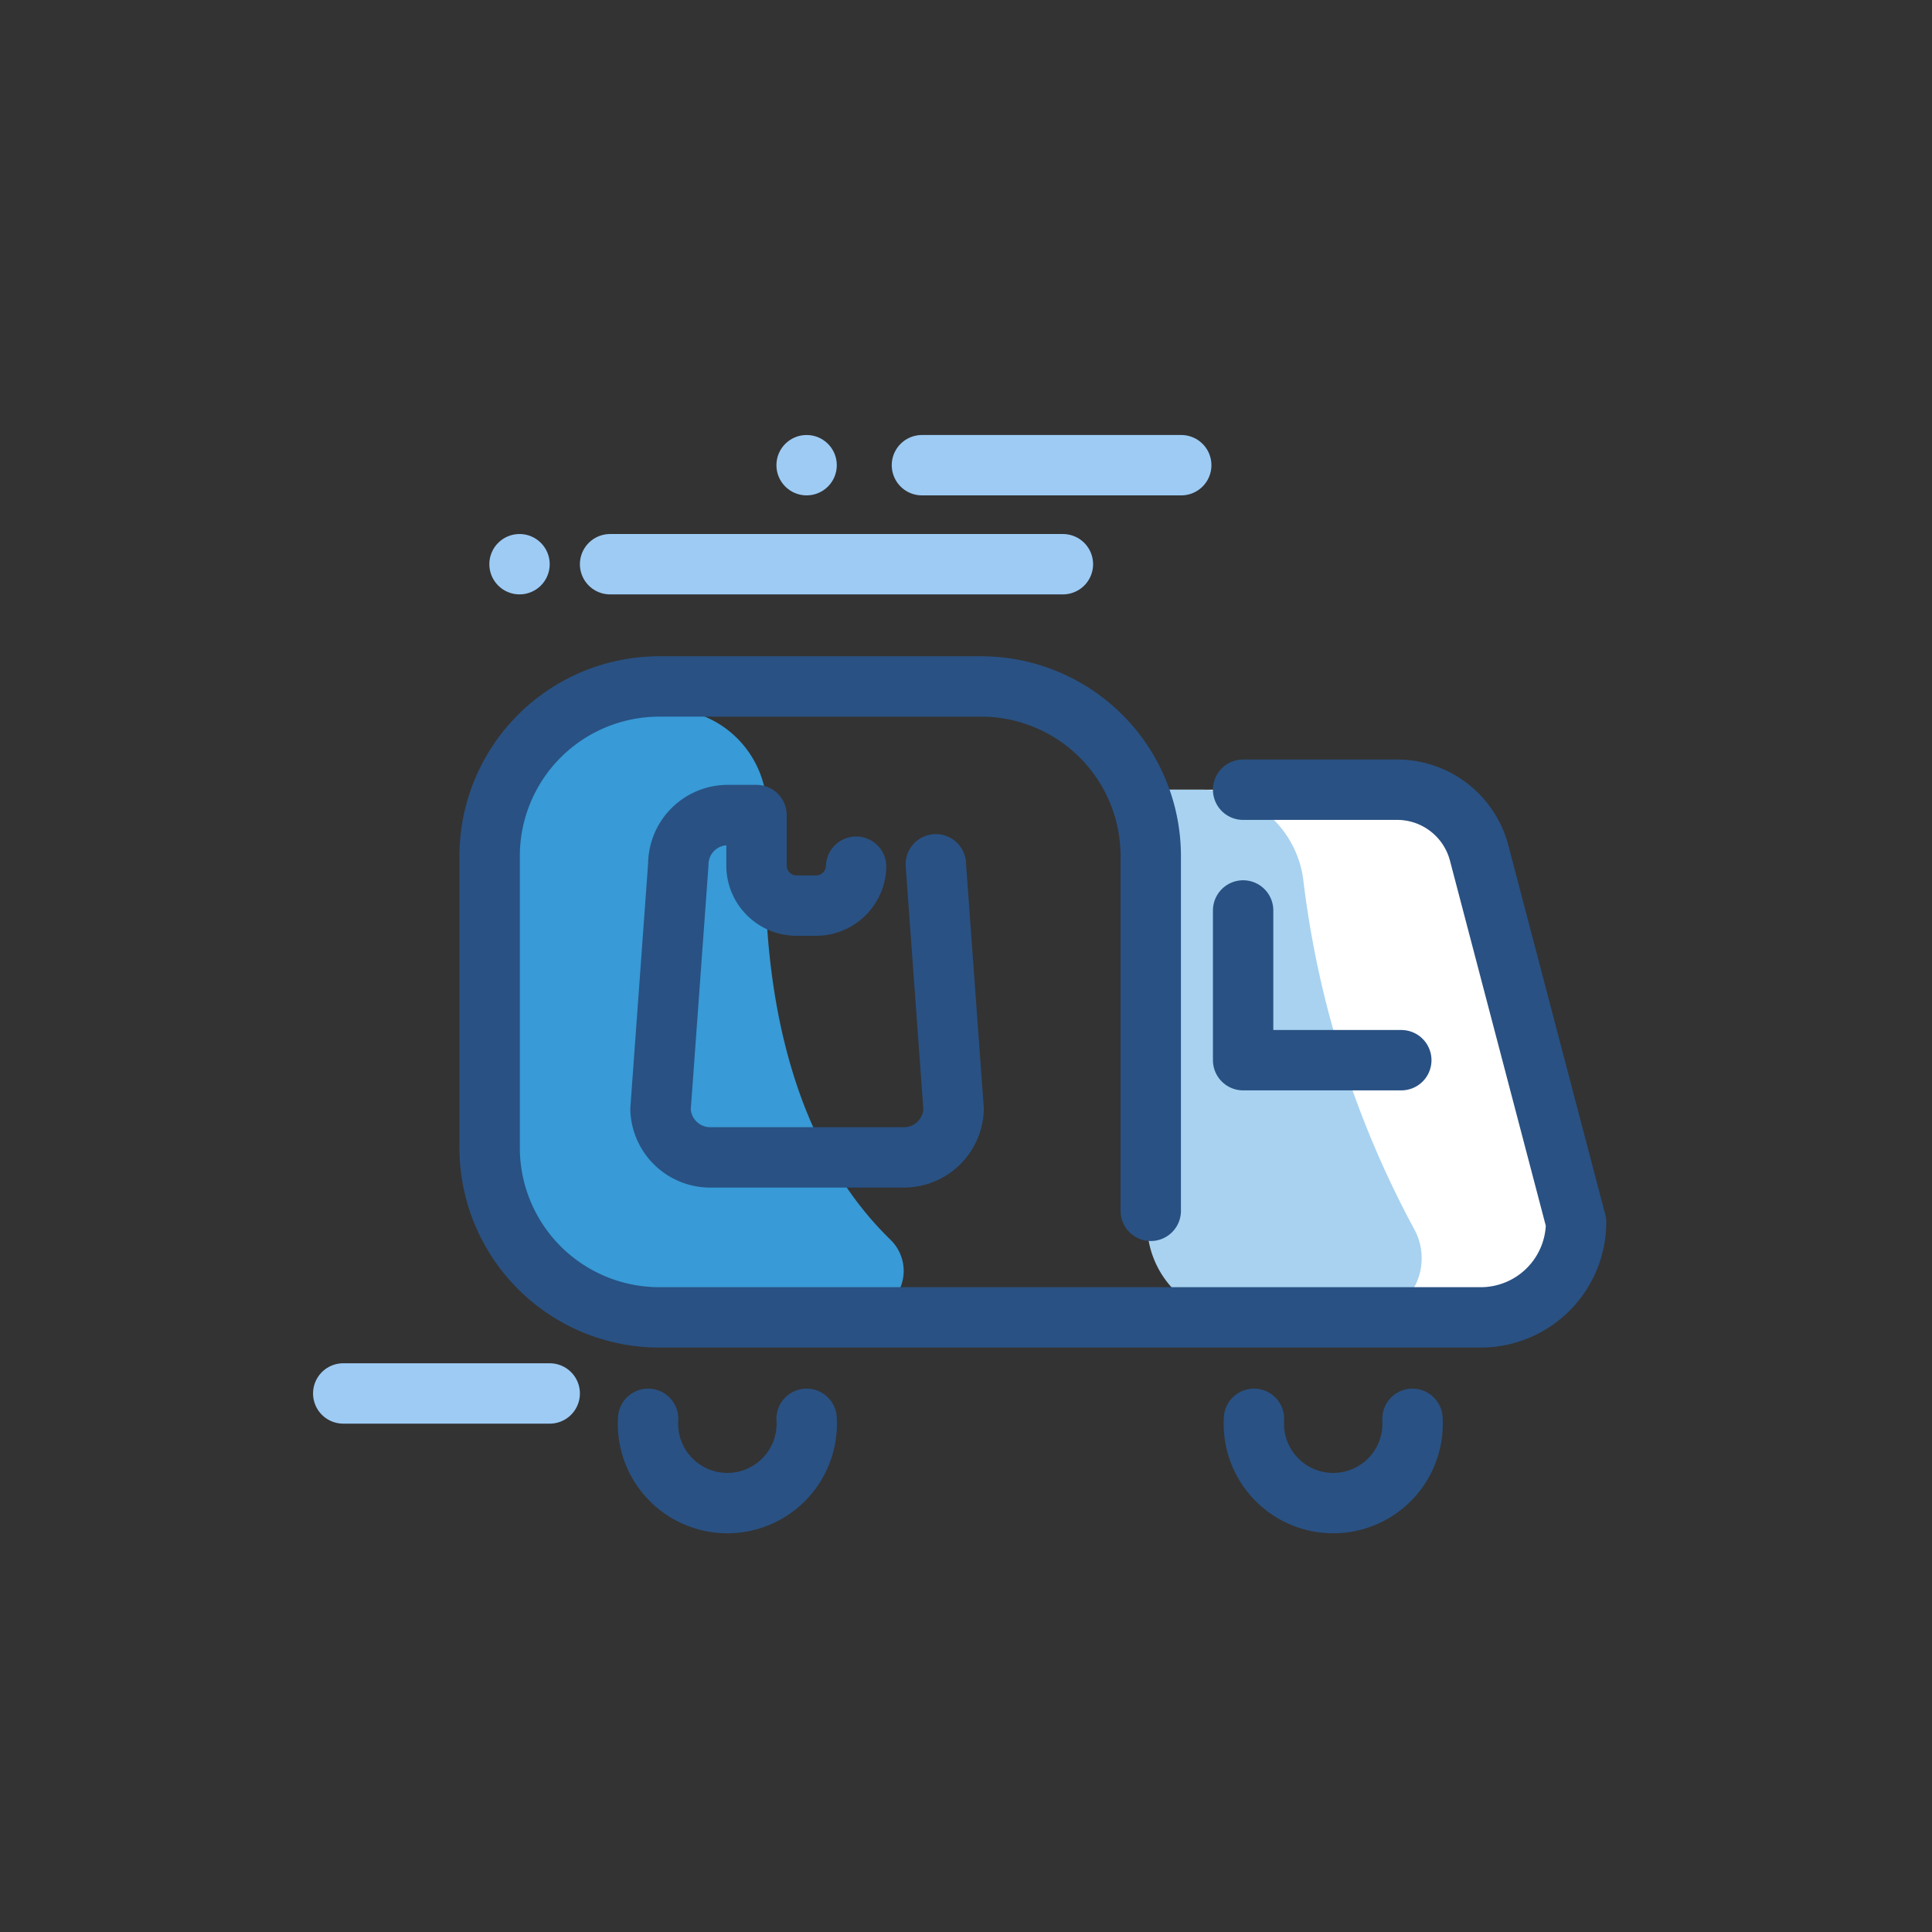 <svg id="Layer_1" data-name="Layer 1" xmlns="http://www.w3.org/2000/svg" viewBox="0 0 64 64"><rect x="0" y="0" width="64" height="64" fill="#333333" stroke="none"/><defs><style>.cls-1{fill:#9dcbf4;}.cls-2{fill:#fff;}.cls-3{fill:#389ad6;}.cls-4,.cls-6{fill:none;stroke-linecap:round;stroke-linejoin:round;stroke-width:2px;}.cls-4{stroke:#295183;}.cls-5{fill:#a8d2f0;}.cls-6{stroke:#9dcbf4;}</style></defs><title>Delivery</title><circle class="cls-1" cx="26.72" cy="15.41" r="1"/><circle class="cls-1" cx="17.21" cy="18.69" r="1"/><polygon class="cls-2" points="38.12 26.16 48.21 26.16 52.63 41.41 48.63 44.33 39.29 44.33 38.12 26.16"/><path class="cls-3" d="M25.4,27c-.23,4,.16,10.23,4.09,14.06a1.44,1.44,0,0,1-1.06,2.48l-9.36-.41a1.45,1.45,0,0,1-1.24-.81l-2-4.1a1.45,1.45,0,0,1-.14-.79L17,25.08a1.45,1.45,0,0,1,1.32-1.29l3.46-.3A3.35,3.35,0,0,1,25.4,27Z"/><path class="cls-4" d="M31,28.63l.59,8.12a1.65,1.65,0,0,1-1.69,1.59H23.57a1.65,1.65,0,0,1-1.69-1.59l.59-8.12A1.64,1.64,0,0,1,24.15,27h.91v1.7A1.33,1.33,0,0,0,26.42,30H27a1.33,1.33,0,0,0,1.36-1.29"/><path class="cls-4" d="M46.79,47a2.63,2.63,0,1,1-5.25,0"/><path class="cls-4" d="M26.72,47a2.63,2.63,0,1,1-5.25,0"/><path class="cls-5" d="M43.17,29.12a32.47,32.47,0,0,0,3.69,11.62,2,2,0,0,1-1.71,2.94h-4A3.14,3.14,0,0,1,38,40.52l.07-14.36h1.67A3.42,3.42,0,0,1,43.17,29.12Z"/><path class="cls-4" d="M41.18,26.16l5.12,0a2.81,2.81,0,0,1,2.7,2.1l3.21,12.23a3.16,3.16,0,0,1-3.15,3.15H21.82a5.62,5.62,0,0,1-5.6-5.6V28.34a5.62,5.62,0,0,1,5.6-5.6h10.7a5.62,5.62,0,0,1,5.6,5.6V40.11"/><polyline class="cls-4" points="41.18 30.16 41.18 35.12 46.42 35.12"/><line class="cls-6" x1="35.21" y1="18.69" x2="20.21" y2="18.69"/><line class="cls-6" x1="39.13" y1="15.41" x2="30.54" y2="15.41"/><line class="cls-6" x1="18.21" y1="46.16" x2="11.37" y2="46.16"/></svg>